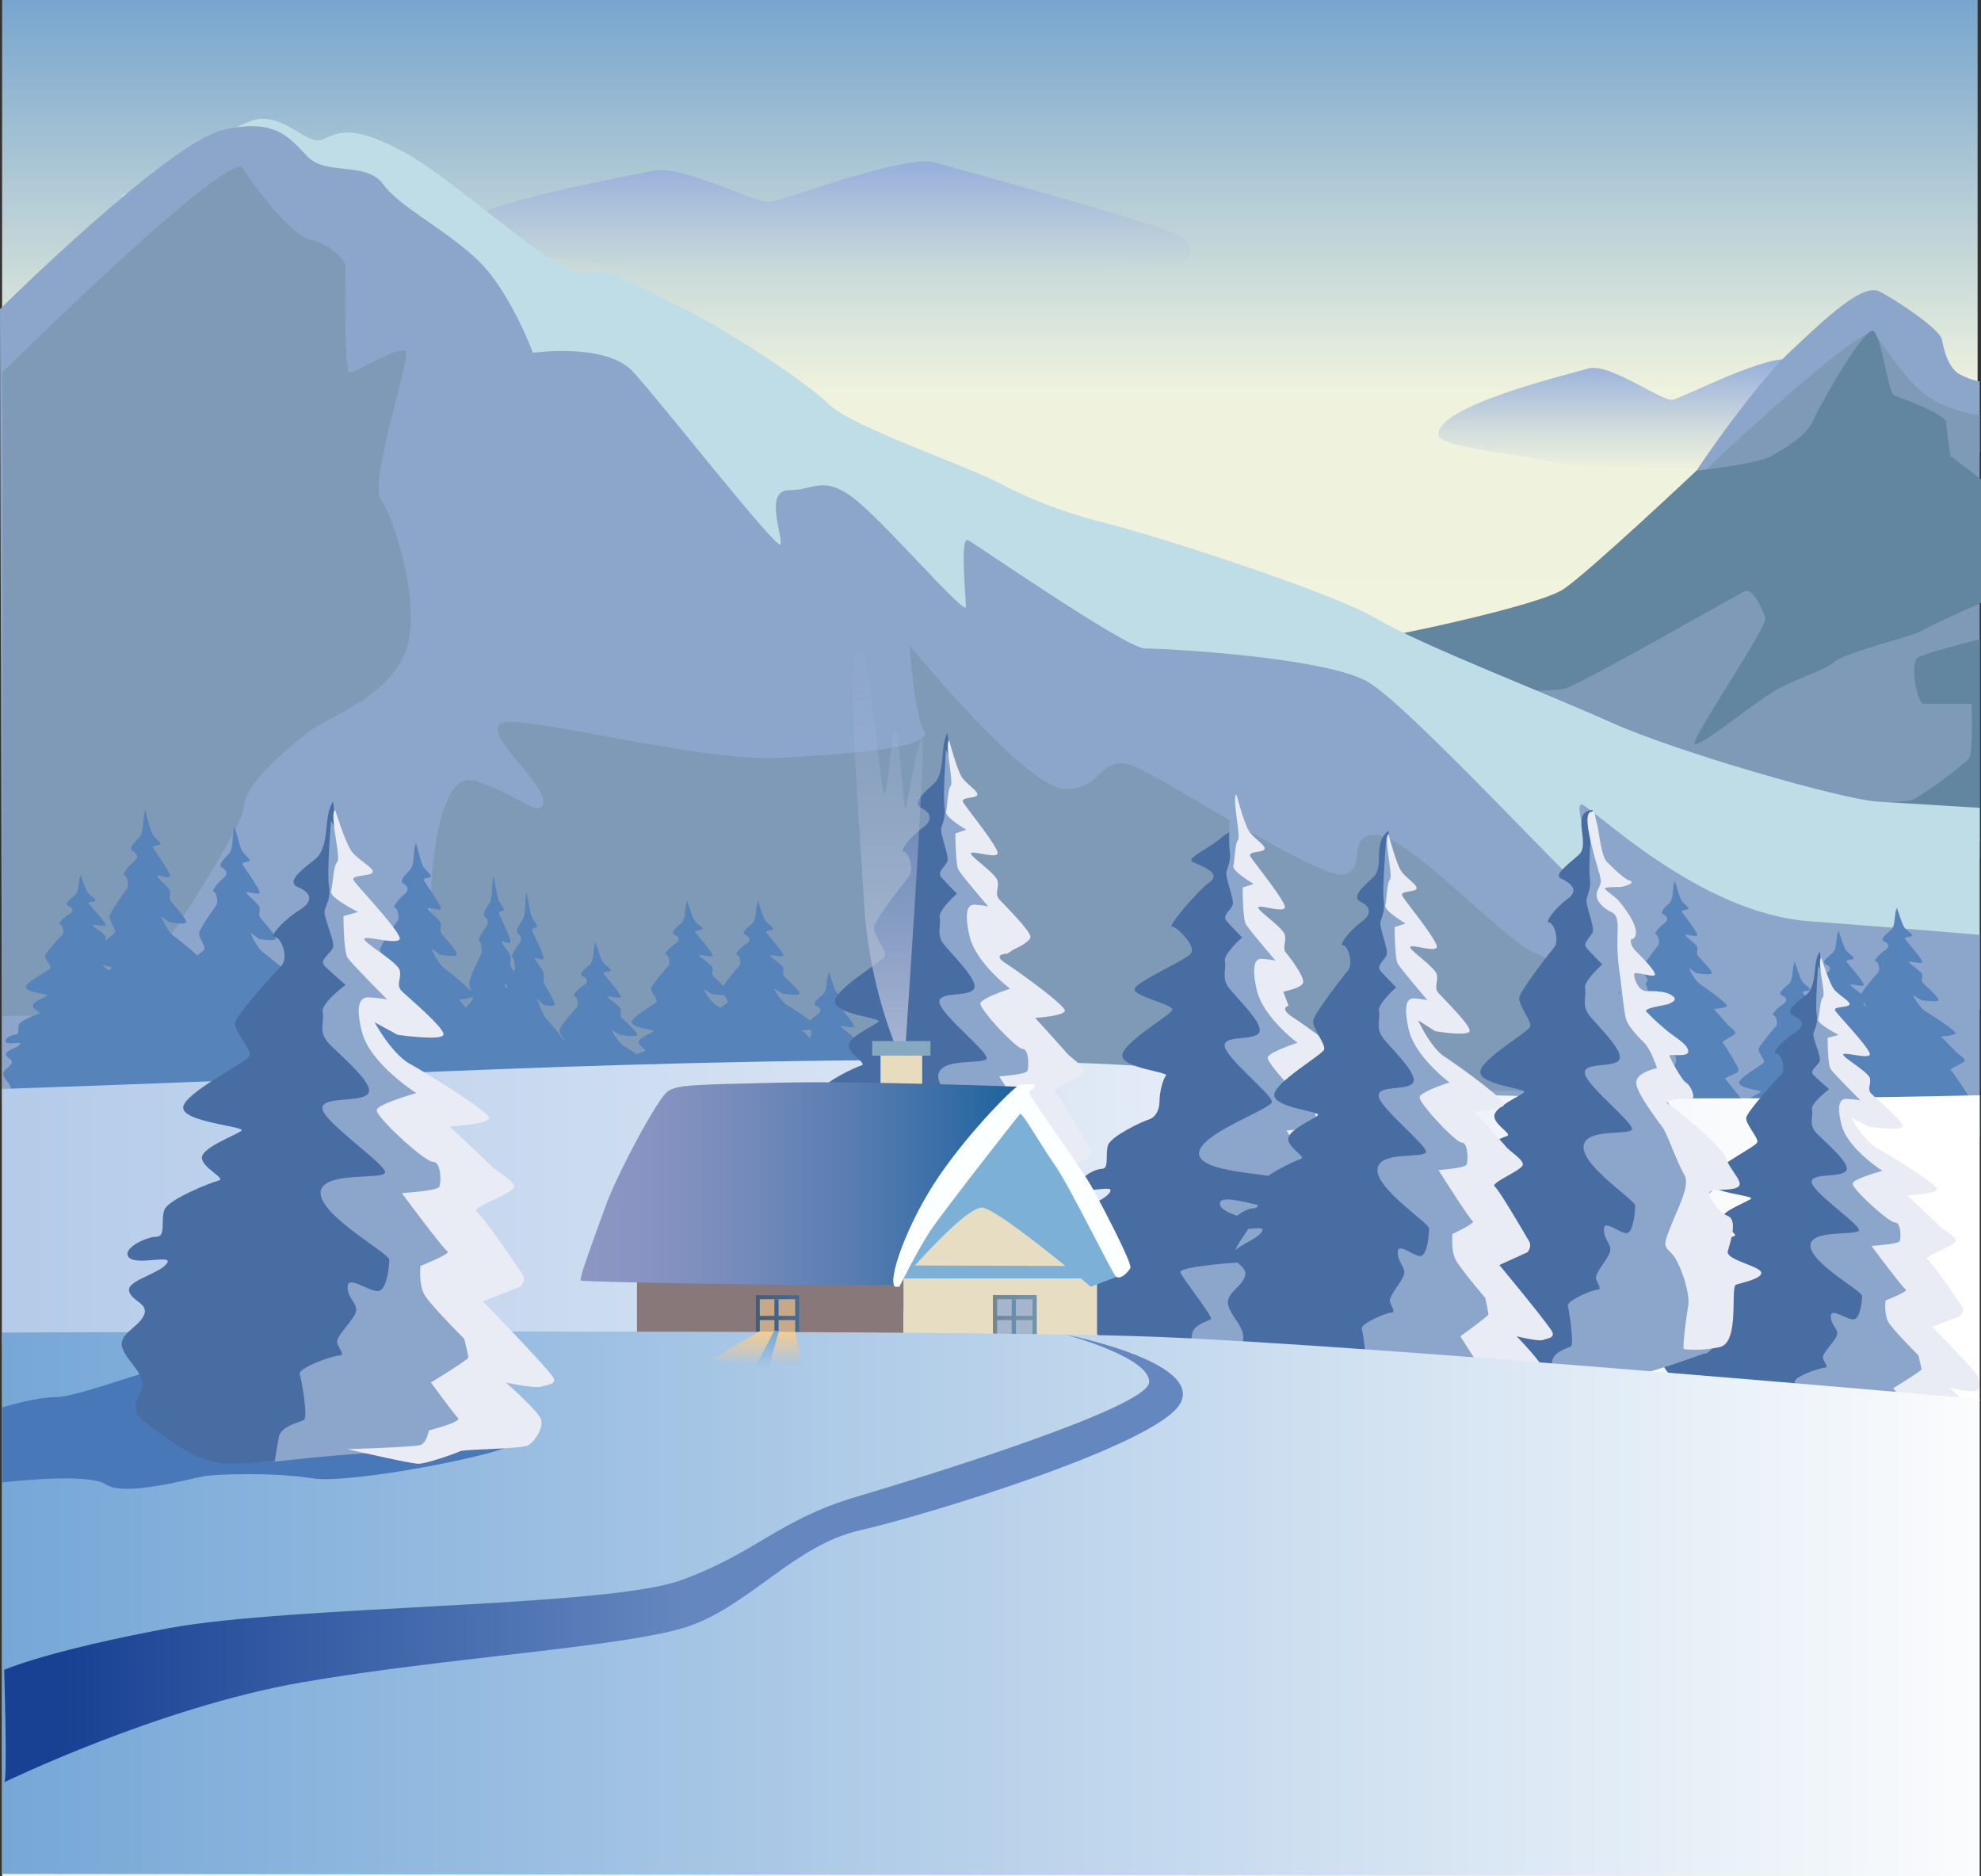 <svg xmlns="http://www.w3.org/2000/svg" xmlns:xlink="http://www.w3.org/1999/xlink" viewBox="0 0 951.63 901"><rect x="0" y="0" width="951.63" height="901" fill="#333333" stroke="none"/><defs><linearGradient id="Безымянный_градиент_23" x1="475.5" y1="901" x2="475.5" gradientUnits="userSpaceOnUse"><stop offset="0" stop-color="#f3f6df"/><stop offset="0.79" stop-color="#eff3de"/><stop offset="1" stop-color="#78a5ce"/></linearGradient><linearGradient id="Безымянный_градиент_34" x1="392.4" y1="130.41" x2="392.4" y2="76.51" gradientUnits="userSpaceOnUse"><stop offset="0" stop-color="#cadbd9"/><stop offset="0.53" stop-color="#b0c5da"/><stop offset="1" stop-color="#96aedb"/></linearGradient><linearGradient id="Безымянный_градиент_36" x1="819.48" y1="225.41" x2="819.48" y2="171.51" gradientUnits="userSpaceOnUse"><stop offset="0" stop-color="#eff3de"/><stop offset="0.33" stop-color="#d5dfdd"/><stop offset="1" stop-color="#96aedb"/></linearGradient><linearGradient id="Безымянный_градиент_17" y1="590.09" x2="950" y2="590.09" gradientUnits="userSpaceOnUse"><stop offset="0" stop-color="#b4cbe9"/><stop offset="0.95" stop-color="#fff"/></linearGradient><linearGradient id="Безымянный_градиент_98" x1="425.44" y1="501" x2="425.44" y2="309.85" gradientUnits="userSpaceOnUse"><stop offset="0" stop-color="#bfc5de" stop-opacity="0.8"/><stop offset="1" stop-color="#9ab2d3" stop-opacity="0.1"/></linearGradient><linearGradient id="Безымянный_градиент_56" x1="277.91" y1="567.53" x2="490" y2="567.53" gradientUnits="userSpaceOnUse"><stop offset="0" stop-color="#8d96c3"/><stop offset="0.16" stop-color="#8793c1"/><stop offset="0.36" stop-color="#768bbb"/><stop offset="0.6" stop-color="#5a7eb2"/><stop offset="0.86" stop-color="#336ca5"/><stop offset="1" stop-color="#1b619d"/></linearGradient><linearGradient id="Безымянный_градиент_89" x1="362" y1="633" x2="383" y2="633" gradientUnits="userSpaceOnUse"><stop offset="0" stop-color="#19486d"/><stop offset="1" stop-color="#1b619d"/></linearGradient><linearGradient id="Безымянный_градиент_89-2" x1="364" xlink:href="#Безымянный_градиент_89"/><linearGradient id="Безымянный_градиент_89-3" x1="476" x2="497" xlink:href="#Безымянный_градиент_89"/><linearGradient id="Безымянный_градиент_89-4" x1="478" x2="497" xlink:href="#Безымянный_градиент_89"/><linearGradient id="Безымянный_градиент_3" y1="769.25" x2="950" y2="769.25" gradientUnits="userSpaceOnUse"><stop offset="0" stop-color="#76a7d7"/><stop offset="1" stop-color="#fbfcfd"/></linearGradient><linearGradient id="Безымянный_градиент_13" x1="1" y1="747.5" x2="398.57" y2="747.5" gradientUnits="userSpaceOnUse"><stop offset="0.07" stop-color="#184193"/><stop offset="0.82" stop-color="#6487bf"/></linearGradient><linearGradient id="Безымянный_градиент_110" x1="363.5" y1="639.51" x2="363.5" y2="656" gradientUnits="userSpaceOnUse"><stop offset="0" stop-color="#f4cc90"/><stop offset="1" stop-color="#a7c6e5"/></linearGradient><linearGradient id="Безымянный_градиент_111" x1="368.44" y1="639" x2="368.44" y2="658" gradientUnits="userSpaceOnUse"><stop offset="0" stop-color="#76a7d7"/><stop offset="1" stop-color="#acc9e6"/></linearGradient></defs><g id="Слой_2" data-name="Слой 2"><rect x="1" width="949" height="901" fill="url(#Безымянный_градиент_23)"/><path d="M214,113c-2.31-13.84,85-29,99-32s49,16,56,15,65-23,79-19,106,29,117,35,4,14-1,14-125,6-135,4-116,0-139-4S215,119,214,113Z" transform="translate(1 1)" fill="url(#Безымянный_градиент_34)"/><path d="M690,208c-1.68-13.84,61.69-29,71.86-32s35.56,16,40.64,15,47.18-23,57.35-19,76.93,29,84.92,35,2.9,14-.73,14-90.73,6-98,4-84.19,0-100.89-4S690.71,214,690,208Z" transform="translate(1 1)" fill="url(#Безымянный_градиент_36)"/><path d="M809.82,232c0-2,31-47,49-64s35-33,43-29,29,18,30,23,3,14,9,17,9.18,3.14,9.18,3.14v33.78S843.82,241,835.82,241,809.82,232,809.82,232Z" transform="translate(1 1)" fill="#8ca5ca"/><path d="M664.82,313s7.54-1.88,18.61-4.86c28.43-7.65,80.2-22.5,87.39-31.14,10-12,35-40,43-48s80-75,85-70,16,24,27,31S950,198.4,950,198.4V411s-163.18-28-175.18-31-97-43-102-50S664.82,313,664.82,313Z" transform="translate(1 1)" fill="#7f9ab7"/><path d="M936,218s-2-12-2-16-22-12-25-13-6-28-10-31-26,36-29,43-13,13-20,17-36,7-36,7-52,49-64,57-84,23-88,23l27,27s55-1,61-2,83-45,87-47,9,9,10,13-35,57-34,60,23-15,35-23,26-11,32-16,37-12,42-15,28.63-13.43,28.63-13.43V229.18Z" transform="translate(1 1)" fill="#6386a0"/><path d="M923,337l23.1.05c.19,7,.48,23.59-1.1,25.95-2,3-21,17-27,20s-61,0-64,0c0,0,13,3,13,20s83.09,0,83.09,0V306S922,313,920,315C916.46,318.54,920,337,923,337Z" transform="translate(1 1)" fill="#6386a0"/><path d="M57,93c24-10,55-37,68-37s22,13,29,10,13-8,39,6,76,62,87,58,30,9,47,17,59,35,70,46,65,29,82,38,34,15,54,20,105,32,127,45,82,36,113,50,111,37,128,38,49,3,49,3v97L607,381,255,270,92,122Z" transform="translate(1 1)" fill="#bedde6"/><path d="M-1,147.44s81-80,107-86,32,4,41,13,28,2,36,13,29,21,45,36,27,45,27,45,35-5,48,9,70,87,71,83-8-26,4-26,16-7,30,3,55,58,55,53-3-34,1-32,76,52,85,52,86,4,107,16,111,111,113,108-16-51-10-49,56,52,109,56S950,448,950,448v97L0,530.44S-1,148.72-1,147.44Z" transform="translate(1 1)" fill="#8ca5ca"/><path d="M207,452c-3-4-2-85,20-78s32,19,33,10-32-35-19-38,95,19,132,17,75-5,70-13-7-41-7-41,56,69,75,69,16-19,35-10,88,54,99,51,0-19,15-19,60,49,75,56,79,41,80,52-14,16-14,16-593-8-593-12S207,452,207,452Z" transform="translate(1 1)" fill="#7f9ab6"/><path d="M0,178S101,78,115,79c0,0,21,32,33,35a27.89,27.89,0,0,1,17,12s-1,52,2,52,25-14,27-10-18,63-12,71,21,54,11,75-36,29-45,36-31,24-32,37-60,99-60,99L0,487S.77,178,0,178Z" transform="translate(1 1)" fill="#7f9ab6"/><path d="M138.44,511.47l6.62-3.37a2.91,2.91,0,0,0,.37-2.88c-.73-1.45-7-13.47-8.09-14.44S144,486.45,144,485s-2.94-3.37-4.05-4.81-7.36-9.14-7.36-9.14,7-.48,7-1.93-10.67-10.1-14-12.51-6.25-9.62-6.25-9.62l4,2.89s7.72,1.44,8.09,0-6.25-8.66-7.36-10.11,0-2.88-.37-4.81-6.25-6.25-6.25-7.22,5.89,1.45,6.25,0-7.35-12-8.09-13.47,2.94-1,3.31-1.92-2.57-2.89-3.68-4.81-2.94-9.63-2.94-9.63a.74.74,0,0,0-.17.28c-.12-1.38-.2-2.2-.2-2.2-1.84,3.37-.37,10.58-3.31,13.47s-4.78,5.29-2.94,6.26,3.31,2.88.36,5.29-5.51,6.25-4.41,6.25,2.57,4.81,1.1,6.74S95,445.08,94.66,447s2.94,6.25,2.57,7.7c-.12.5-1.59,1.7-3.45,3.2-3.39-3.18-9-7.65-11.22-9.28-3.31-2.4-6.25-9.62-6.25-9.62l4,2.89s7.72,1.44,8.09,0-6.25-8.66-7.36-10.11,0-2.88-.37-4.81-6.25-6.25-6.25-7.22,5.89,1.45,6.25,0-7.35-12-8.09-13.47,2.94-1,3.31-1.92-2.57-2.89-3.68-4.81-2.94-9.63-2.94-9.63a.74.74,0,0,0-.17.28C69,388.82,69,388,69,388c-1.84,3.37-.37,10.58-3.31,13.47s-4.78,5.29-2.94,6.26,3.31,2.88.36,5.29-5.51,6.25-4.41,6.25,2.57,4.81,1.1,6.74S52,437.08,51.66,439s2.94,6.25,2.57,7.7c-.15.6-2.23,2.21-4.6,4.13a4.85,4.85,0,0,0,.09-2c-.36-1.47-6.25-4.78-6.25-5.52s5.89,1.11,6.25,0-7.35-9.2-8.09-10.3,2.94-.73,3.31-1.47-2.57-2.21-3.68-3.68-2.94-7.36-2.94-7.36a.6.6,0,0,0-.17.21C38,419.62,38,419,38,419c-1.84,2.58-.37,8.09-3.31,10.3s-4.78,4.05-2.94,4.78,3.31,2.21.36,4.05-5.51,4.79-4.41,4.79,2.57,3.67,1.1,5.15S21,456.53,20.66,458s2.94,4.78,2.57,5.89-11.77,6.62-11.77,9.19,11,3.32,10.3,4.05-7,2.95-7,4.79,4.42,3.67,2.95,4-8.83,3.31-9.57,5.15.37,4.79-1.47,4.79-6.26,2.2-4.79,3.68,8.1-.74,6.63,1.1-7,2.94-6.63,4.78,3.68,2.21,2.58,4.42-4.78,3.31-3.68,5.88,4.05,4.42,3.31,7S1.53,526.43,5.21,529s8.46,7,14.71,7a66.71,66.71,0,0,0,7.76-.61l0,.24s6-.68,11.31-1.13c3.23,3.1,7.16,6.5,12,6.5a52.41,52.41,0,0,0,7.76-.8c0,.2,0,.32,0,.32s10.7-1.59,16.09-1.93c1.36.4,3,.87,4.49,1.29,3.67,3.37,8.45,9.12,14.69,9.12a52.41,52.41,0,0,0,7.76-.8c0,.2,0,.32,0,.32s10.7-1.59,16.09-1.93c3.38,1,8.34,2.41,9.3,2.41,1.47,0,6.62-2.41,7.35-2.89s11-.48,12.15-1.44,2.57-3.85,2.2-5.77-6.25-8.66-6.25-8.66,5.15,1.44,6.25,1,2.58-.48,2.21-1.93S138.44,511.47,138.44,511.47ZM52.76,464a7.76,7.76,0,0,1-1.53,1.13,13.28,13.28,0,0,1-3-2.77C50.79,463.1,53.11,463.56,52.76,464Z" transform="translate(1 1)" fill="#5683ba"/><path d="M473.71,588.34c1.11-.4,2.6-.4,2.23-1.59s-12.67-14.66-12.67-14.66l6.71-2.77a2.08,2.08,0,0,0,.37-2.38c-.74-1.19-7.08-11.09-8.2-11.88s6.71-3.57,6.71-4.76-3-2.77-4.1-4-7.45-7.53-7.45-7.53,7.08-.39,7.08-1.58-10.81-8.32-14.16-10.31-6.34-7.92-6.34-7.92l4.1,2.38s7.83,1.19,8.2,0-6.34-7.13-7.46-8.32,0-2.38-.37-4-6.33-5.15-6.33-5.94,6,1.19,6.33,0-7.45-9.9-8.2-11.09,3-.8,3.36-1.59-2.61-2.38-3.73-4-3-7.93-3-7.93a.6.6,0,0,0-.17.23c-.13-1.14-.2-1.81-.2-1.81-1.87,2.77-.38,8.72-3.36,11.09s-4.84,4.36-3,5.16,3.35,2.37.37,4.35-5.59,5.15-4.47,5.15,2.61,4,1.12,5.55-7.83,9.12-8.2,10.7a4.21,4.21,0,0,0,.82,2.5c-3.16-2.22-6.81-4.57-8.51-5.58-3.36-2-6.34-7.92-6.34-7.92l4.1,2.38s7.83,1.19,8.2,0-6.34-7.13-7.46-8.32,0-2.38-.37-4-6.33-5.15-6.33-5.94,6,1.19,6.33,0-7.45-9.9-8.2-11.09,3-.8,3.36-1.59-2.61-2.38-3.73-4-3-7.93-3-7.93a.6.6,0,0,0-.17.23c-.13-1.14-.2-1.81-.2-1.81-1.87,2.77-.38,8.72-3.36,11.09s-4.84,4.36-3,5.16,3.35,2.37.37,4.35a20.54,20.54,0,0,0-3.22,2.71c-3.46-2.6-8.83-6.09-11-7.39-3.36-2-6.34-7.92-6.34-7.92l4.1,2.38s7.83,1.19,8.2,0-6.34-7.13-7.46-8.32,0-2.38-.37-4-6.33-5.15-6.33-5.94,6,1.19,6.33,0-7.45-9.9-8.2-11.09,3-.8,3.36-1.59-2.61-2.38-3.73-4-3-7.93-3-7.93a.6.6,0,0,0-.17.23c-.13-1.14-.2-1.81-.2-1.81-1.87,2.77-.38,8.72-3.36,11.09s-4.84,4.36-3,5.16,3.35,2.37.37,4.35-5.59,5.15-4.47,5.15,2.61,4,1.12,5.55a97,97,0,0,0-7.56,9.47c-1.89-2-4.21-4.06-4.83-4.71-1.11-1.19,0-2.38-.37-4s-6.33-5.15-6.33-5.94,6,1.19,6.33,0-7.45-9.9-8.2-11.09,3-.8,3.36-1.59-2.61-2.38-3.73-4-3-7.93-3-7.93a.6.6,0,0,0-.17.23c-.13-1.14-.2-1.81-.2-1.81-1.87,2.77-.38,8.72-3.36,11.09s-4.84,4.36-3,5.16,3.35,2.37.37,4.35-5.59,5.15-4.47,5.15,2.61,4,1.12,5.55-7.83,9.12-8.2,10.7,3,5.15,2.61,6.34-11.93,7.13-11.93,9.91,11.18,3.56,10.44,4.35-7.08,3.17-7.08,5.15,4.47,4,3,4.36a30.81,30.81,0,0,0-3.86,1.57c-2.35-1.59-4.61-3-5.85-3.76-3.36-2-6.34-7.92-6.34-7.92l4.1,2.38s7.83,1.19,8.2,0-6.34-7.13-7.46-8.32,0-2.38-.37-4-6.33-5.15-6.33-5.94,6,1.19,6.33,0-7.45-9.9-8.2-11.09,3-.8,3.36-1.59-2.61-2.38-3.73-4-3-7.93-3-7.93a.6.6,0,0,0-.17.23c-.13-1.14-.2-1.81-.2-1.81-1.87,2.77-.38,8.72-3.36,11.09s-4.84,4.36-3,5.16,3.35,2.37.37,4.35-5.59,5.15-4.47,5.15,2.61,4,1.12,5.55-7.83,9.12-8.2,10.7c-.32,1.36,2.09,4.17,2.56,5.69a108.42,108.42,0,0,0-8.93-11.07c-2.27-2.4-4.29-9.62-4.29-9.62l2.78,2.89s5.29,1.44,5.55,0-4.29-8.66-5-10.11,0-2.88-.25-4.81-4.29-6.25-4.29-7.22,4,1.45,4.29,0-5.05-12-5.55-13.47,2-1,2.27-1.92-1.77-2.89-2.53-4.81-2-9.63-2-9.63a1,1,0,0,0-.11.28c-.09-1.38-.14-2.2-.14-2.2-1.26,3.37-.25,10.58-2.27,13.47s-3.28,5.29-2,6.26,2.27,2.88.26,5.29-3.79,6.25-3,6.25,1.76,4.81.75,6.74l0,.07c-.61-1-1.12-1.9-1.33-2.3-.76-1.44,0-2.88-.25-4.81s-4.29-6.25-4.29-7.22,4,1.45,4.29,0-5-12-5.55-13.47,2-1,2.27-1.92-1.77-2.89-2.53-4.81-2-9.63-2-9.63a1,1,0,0,0-.11.28c-.09-1.38-.14-2.2-.14-2.2-1.26,3.37-.25,10.58-2.27,13.47s-3.28,5.29-2,6.26,2.27,2.88.26,5.29-3.79,6.25-3,6.25,1.76,4.81.75,6.74-5.29,11.07-5.55,13c-.14,1.06.49,2.85,1,4.49a129.9,129.9,0,0,0-12.83-10.87c-3.31-2.4-6.25-9.62-6.25-9.62l4.05,2.89s7.72,1.44,8.09,0-6.25-8.66-7.36-10.11,0-2.88-.37-4.81-6.25-6.25-6.25-7.22,5.89,1.45,6.25,0-7.35-12-8.09-13.47,2.94-1,3.31-1.92-2.57-2.89-3.68-4.81-2.94-9.63-2.94-9.63a.74.74,0,0,0-.17.28c-.12-1.38-.2-2.2-.2-2.2-1.84,3.37-.37,10.58-3.31,13.47s-4.78,5.29-2.94,6.26,3.31,2.88.36,5.29-5.51,6.25-4.41,6.25,2.57,4.81,1.1,6.74-7.72,11.07-8.09,13,2.94,6.25,2.57,7.7-11.77,8.66-11.77,12,11,4.33,10.3,5.29-7,3.85-7,6.25,4.42,4.81,2.95,5.3-8.83,4.33-9.57,6.73.37,6.26-1.47,6.26-6.26,2.88-4.79,4.81,8.1-1,6.63,1.44-7,3.85-6.63,6.26,3.68,2.88,2.58,5.77-4.78,4.33-3.68,7.7,4.05,5.77,3.31,9.14-2.57,4.81,1.11,8.18,8.46,9.14,14.71,9.14a52.41,52.41,0,0,0,7.76-.8c0,.2,0,.32,0,.32s10.7-1.59,16.09-1.93c2.6.77,6.13,1.78,8,2.2-.54,2.62-1.26,4.1,1,7.07,2.53,3.37,5.81,9.14,10.1,9.14a25.18,25.18,0,0,0,5.32-.8c0,.2,0,.32,0,.32l.94-.2c2.48,3.41,5.66,8.68,9.76,8.68a25.18,25.18,0,0,0,5.32-.8c0,.2,0,.32,0,.32s7.34-1.59,11-1.93a42.56,42.56,0,0,0,6.38,2.41c1,0,4.54-2.41,5.05-2.89a1,1,0,0,1,.32-.12c2.08-.06,4.61-.32,7.11-.65,0,.17,0,.26,0,.26s10.84-1.31,16.3-1.58c3.42.82,8.45,2,9.42,2,1.49,0,6.7-2,7.45-2.38s11.18-.39,12.3-1.19,2.61-3.17,2.24-4.75-6.34-7.13-6.34-7.13,5.22,1.19,6.34.79,2.6-.4,2.23-1.59a35.26,35.26,0,0,0-3.54-4.43c3.51-.4,10.05-1.11,13.9-1.3,1.82.43,4.08,1,6,1.37a13.88,13.88,0,0,0,3,.57l.47,0h.45a65.26,65.26,0,0,0,7.87-.66c0,.17,0,.26,0,.26s5.58-.67,10.75-1.15c-1.62.82-3,1.63-2.84,2.66.37,2,3.73,2.38,2.61,4.76s-4.84,3.56-3.73,6.34,4.1,4.75,3.36,7.53-2.61,4,1.12,6.73,8.57,7.53,14.9,7.53a65.26,65.26,0,0,0,7.87-.66c0,.17,0,.26,0,.26s8.94-1.08,14.67-1.48c-.76,1.88-1.45,3.09,1.6,5.35,3.72,2.78,8.57,7.53,14.9,7.53a65.26,65.26,0,0,0,7.87-.66c0,.17,0,.26,0,.26s10.84-1.31,16.3-1.58c3.42.82,8.45,2,9.42,2,1.49,0,6.7-2,7.45-2.38s11.18-.39,12.3-1.19,2.61-3.17,2.24-4.75-6.34-7.13-6.34-7.13S472.59,588.74,473.71,588.34ZM267.05,503l-.56.36-.15-.27ZM242.8,472.6c-.2.46-.4.91-.59,1.36-.59-1.67-1-3-1-3Zm-16.75,5.15a2.75,2.75,0,0,1,.07.95c-.11.62-1.64,2.33-3.34,4.34-1.68-2.09-3.23-4-3.23-4S224.48,478.71,226.05,477.75Zm162.31,15.64c.48,1.28.62,3-.24,3.91l-.16.18-3.65-3.67S386.43,493.69,388.36,493.39Zm-47.37-17a47.44,47.44,0,0,0,6,.52c.81,1.38,1.75,2.78,1.55,3.44-.13.42-1.64,1.42-3.54,2.67l-1.76-1.09c-3.36-2-6.34-7.92-6.34-7.92Z" transform="translate(1 1)" fill="#5683ba"/><path d="M947.71,546.34c1.11-.4,2.6-.4,2.23-1.59s-12.67-14.66-12.67-14.66l6.71-2.77a2.08,2.08,0,0,0,.37-2.38c-.74-1.19-7.08-11.09-8.2-11.88s6.71-3.57,6.71-4.76-3-2.77-4.1-4-7.45-7.53-7.45-7.53,7.08-.39,7.08-1.58-10.81-8.32-14.16-10.31-6.34-7.92-6.34-7.92l4.1,2.38s7.83,1.19,8.2,0-6.34-7.13-7.46-8.32,0-2.38-.37-4-6.33-5.15-6.33-5.94,6,1.19,6.33,0-7.45-9.9-8.2-11.09,3-.8,3.36-1.59-2.61-2.38-3.73-4-3-7.93-3-7.93a.6.6,0,0,0-.17.23c-.13-1.14-.2-1.81-.2-1.81-1.87,2.77-.38,8.72-3.36,11.09s-4.84,4.36-3,5.16,3.35,2.37.37,4.35-5.59,5.15-4.47,5.15,2.61,4,1.12,5.55-6.87,8-8,10.22c-1.85-1.69-5.09-3.78-5.09-4.37,0-.79,6,1.19,6.33,0s-7.45-9.9-8.2-11.09,3-.8,3.36-1.59-2.61-2.38-3.73-4-3-7.93-3-7.93a.6.6,0,0,0-.17.23c-.13-1.14-.2-1.81-.2-1.81-1.87,2.77-.38,8.72-3.36,11.09s-4.84,4.36-3,5.16,3.35,2.37.37,4.35-5.59,5.15-4.47,5.15,2.61,4,1.12,5.55c-.62.65-2,2.32-3.56,4.16-2-2.43-4-4.82-4.4-5.4-.74-1.19,3-.8,3.36-1.59s-2.61-2.38-3.73-4-3-7.93-3-7.93a.6.6,0,0,0-.17.23c-.13-1.14-.2-1.81-.2-1.81-1.87,2.77-.38,8.72-3.36,11.09s-4.84,4.36-3,5.16,3.35,2.37.37,4.35-5.59,5.15-4.47,5.15,2.61,4,1.12,5.55-7.83,9.12-8.2,10.7,3,5.15,2.61,6.34-11.93,7.13-11.93,9.91,11.18,3.56,10.44,4.35-7.08,3.17-7.08,5.15,4.47,4,3,4.36a38.88,38.88,0,0,0-6.5,2.92c-1.51-1.79-3.13-3.48-3.13-3.48s4.65,1.19,5.64.79,2.33-.4,2-1.59-11.3-14.66-11.3-14.66l6-2.77a2.27,2.27,0,0,0,.34-2.38c-.67-1.19-6.32-11.09-7.31-11.88s6-3.57,6-4.76-2.66-2.77-3.66-4-6.64-7.53-6.64-7.53,6.31-.39,6.31-1.58S819,473.91,816,471.92s-5.65-7.92-5.65-7.92l3.65,2.38s7,1.19,7.31,0-5.65-7.13-6.64-8.32,0-2.38-.33-4-5.65-5.15-5.65-5.94,5.31,1.19,5.65,0-6.65-9.9-7.31-11.09,2.66-.8,3-1.59-2.33-2.38-3.32-4-2.66-7.93-2.66-7.93a.57.57,0,0,0-.15.23c-.12-1.14-.18-1.81-.18-1.81-1.67,2.77-.34,8.72-3,11.09s-4.32,4.36-2.66,5.16,3,2.37.33,4.35-5,5.15-4,5.15,2.33,4,1,5.55-7,9.12-7.31,10.7,2.66,5.15,2.33,6.34-10.63,7.13-10.63,9.91,10,3.56,9.3,4.35-6.31,3.17-6.31,5.15,4,4,2.66,4.36-8,3.57-8.64,5.55.33,5.15-1.33,5.15-5.65,2.38-4.32,4,7.31-.79,6,1.19-6.31,3.17-6,5.15,3.32,2.38,2.33,4.76-4.32,3.56-3.33,6.34,3.66,4.75,3,7.53-2.32,4,1,6.73,7.64,7.53,13.29,7.53a52.17,52.17,0,0,0,7-.66c0,.17,0,.26,0,.26S804.1,546.29,809,546a80,80,0,0,0,8.4,2c1.32,0,6-2,6.64-2.38a7.52,7.52,0,0,1,1.82-.24c-1,.76-1.6,1.66-.91,2.39,1.49,1.59,8.2-.79,6.71,1.19s-7.08,3.17-6.71,5.15,3.73,2.38,2.61,4.76-4.84,3.56-3.73,6.34,4.1,4.75,3.36,7.53-2.61,4,1.12,6.73,8.57,7.53,14.9,7.53a65.26,65.26,0,0,0,7.87-.66c0,.17,0,.26,0,.26s10.84-1.31,16.3-1.58c3.42.82,8.45,2,9.42,2,1.49,0,6.7-2,7.45-2.38s11.18-.39,12.3-1.19,2.61-3.17,2.24-4.75-6.34-7.13-6.34-7.13,5.22,1.19,6.34.79c.95-.34,2.15-.39,2.27-1.13a40.86,40.86,0,0,0,4.19-1.59c.75-.39,11.18-.39,12.3-1.19s2.61-3.17,2.24-4.75c-.21-.88-2.12-2.95-3.78-4.64l.37,0c3.42.82,8.45,2,9.42,2,1.49,0,6.7-2,7.45-2.38s11.18-.39,12.3-1.19,2.61-3.17,2.24-4.75-6.34-7.13-6.34-7.13S946.59,546.74,947.71,546.34Zm-53.46-66a11,11,0,0,1,1.26,2.45l-.78-.76A1.91,1.91,0,0,1,894.25,480.37Z" transform="translate(1 1)" fill="#5683ba"/><path d="M950,525s-257.46,7-354.25-9-373.22-3-440.08,0S0,522,0,522V645l950,27Z" transform="translate(1 1)" fill="url(#Безымянный_градиент_17)"/><path d="M873.18,456c-3.76,5.26-.75,16.53-6.76,21s-9.78,8.27-6,9.77,6.77,4.51.75,8.27-11.27,9.77-9,9.77,5.26,7.52,2.25,10.52-15.78,17.29-16.53,20.3,6,9.77,5.26,12-24,13.53-24,18.79,22.54,6.77,21,8.27-14.28,6-14.28,9.77,9,7.51,6,8.27-18,6.76-19.54,10.52.75,9.77-3,9.77-12.78,4.51-9.77,7.51,16.53-1.5,13.52,2.26-14.28,6-13.52,9.77,7.51,4.51,5.26,9-9.77,6.76-7.52,12,8.27,9,6.76,14.28-5.26,7.52,2.26,12.78S823.58,695,836.35,695s36.83-4.51,36.83-4.51,26.3-59.37,27.06-70.65-4.51-59.37-8.27-68.39-11.28-33.82-12-39.83S873.18,456,873.18,456Z" transform="translate(1 1)" fill="#476da3"/><path d="M872.43,462.76s-1.51,18.79-.75,23.3-.76,6.77-1.51,9,3.76,11.28,3,13.53-5.26,4.51-3,6.76,7.52,6.77,7.52,6.77-9,6.76-8.27,9.77-1.5,6.76,1.5,10.52,17.29,15,15,18.79-18,.75-16.54,6S892,586.77,892,589.78s-23.3-.75-23.3,7.52,24.8,21.79,24.8,24.05-.75,10.52-3.76,11.27-11.27-6-11.27-1.5,3.76,6,3,9-7.52,9-6.77,11.27,3,4.51.75,4.51-15,4.51-14.28,6.76,3,15.79,1.51,16.54-8.27,2.25-9,6-1.5,9-1.5,9,33.06-3.76,38.33-3,36.07-9,36.07-9-3.76-45.84-5.26-50.35,1.5-27.06-1.5-33.82S907,576.25,907,576.25V563.47s-18.79-17.28-20.29-20.29-1.51-9.77-1.51-9.77l13.53,3s-9-19.54-12-21-7.52-10.52-6.77-12,5.26-6,5.26-6-9-10.53-9-12.78,1.5-8.27,1.5-9.77S872.43,462.76,872.43,462.76Z" transform="translate(1 1)" fill="#8ca5ca"/><path d="M873.93,459s3.76,12,6,15,8.27,6,7.52,7.51-8.27.76-6.77,3,17.29,18.79,16.54,21-12.78-1.5-12.78,0,12,8.27,12.78,11.28-1.5,5.26.75,7.51,15.78,13.53,15,15.79-16.53,0-16.53,0l-8.27-4.51s6,11.27,12.78,15,28.56,17.28,28.56,19.54-14.28,3-14.28,3,12.77,12,15,14.28,8.27,5.26,8.27,7.51-15.79,7.52-13.53,9,15,20.29,16.53,22.55-.75,4.51-.75,4.51l-13.53,5.26s21,21.37,21.71,23.62,1.59,6.44-.66,7.19-12.78-1.5-12.78-1.5,12,10.52,12.78,13.53-2.26,7.51-4.51,9-23.3,1.5-24.8,2.25S907,695,904,695s-25.55-5.26-25.55-5.26,24-.75,26.31-1.5,3-5.27,3-5.27,12-3,10.52-4.5-9.77-12.78-9.77-12.78,13.53-8.27,13.53-9-1.5-6.76-1.5-6.76-12-12-14.28-15.79-1.5-10.52-1.5-10.52,11.27-4.51,9.77-5.26-16.54-21-16.54-21,12.78-.76,13.53-2.26.75-9-2.26-9-21-16.53-20.29-18.79,14.28-6,14.28-6-16.53-10.52-19.54-21.8,0-12.77,2.26-12.77a58.42,58.42,0,0,1,6.76.75s-12.78-12.78-14.28-15-1.5-15-1.5-15l5.26-1.51s-10.52-5.26-9.77-7.51.75-9,2.25-10.52S871.68,460.51,873.93,459Z" transform="translate(1 1)" fill="#e9ebf5"/><path d="M764,388c-11,1-.57,16.3-6.58,21.57S745.24,419.25,749,421s9.17,5.24,3.15,9.62-11.27,11.41-9,11.41,5.26,8.77,2.25,12.28S729.61,474.49,728.86,478s6,11.41,5.26,14-24,15.79-24,21.93,22.54,7.9,21,9.65-14.28,7-14.28,11.41,9,8.77,6,9.65-18,7.9-19.54,12.28.75,11.41-3,11.41-12.78,5.26-9.77,8.77,16.53-1.75,13.52,2.63-14.28,7-13.52,11.41,7.51,5.26,5.26,10.53-9.77,7.89-7.52,14,8.27,10.52,6.76,16.67-5.26,8.77,2.26,14.91S714.58,664,727.35,664s36.83-5.26,36.83-5.26,26.3-69.32,27.06-82.48S786.73,507,783,496.42s-11.28-39.48-12-46.5S764,388,764,388Z" transform="translate(1 1)" fill="#476da3"/><path d="M764,388s-2.08,26.83-1.32,32.09-.76,7.9-1.51,10.53,3.76,13.16,3,15.8-5.26,5.26-3,7.89,7.52,7.9,7.52,7.9-9,7.89-8.27,11.4-1.5,7.9,1.5,12.29,17.29,17.54,15,21.93-18,.88-16.54,7S783,537.66,783,541.17s-23.3-.88-23.3,8.77,24.8,25.45,24.8,28.08-.75,12.28-3.76,13.16-11.27-7-11.27-1.76,3.76,7,3,10.53-7.52,10.53-6.77,13.16,3,5.27.75,5.27-15,5.26-14.28,7.89,3,18.43,1.51,19.31-8.27,2.63-9,7-1.5,10.53-1.5,10.53,33.06-4.38,38.33-3.51,36.07-10.53,36.07-10.53c3.31,1.24,15.05-15.57,8.46-30.08-5-11-11.79-32.08-16-36-4-3.73,16-10.1,13-18s-28-44-28-44,10.38-8.94,9-14c-1.91-7-18.5-16.49-20-20s-7.8-11.63-7.8-11.63,11.22,6.12,13.53,3.51C794.26,473.75,780,454.75,777,453s-6.81-11-6.06-12.73,6,.92,6.06-1.27c.16-4.35-9.81-18-9.81-20.66s1.5-9.65,1.5-11.41S764,388,764,388Z" transform="translate(1 1)" fill="#8ca5ca"/><path d="M454.18,351c-3.76,6.14-.75,19.3-6.76,24.57s-9.78,9.65-6,11.4,6.77,5.27.75,9.65-11.27,11.41-9,11.41,5.26,8.77,2.25,12.28S419.61,440.49,418.86,444s6,11.41,5.26,14S400.07,473.83,400.07,480s22.54,7.9,21,9.65-14.28,7-14.28,11.41,9,8.77,6,9.65-18,7.9-19.54,12.28.75,11.41-3,11.41-12.78,5.26-9.77,8.77,16.53-1.75,13.52,2.63-14.28,7-13.52,11.41,7.51,5.26,5.26,10.53-9.77,7.89-7.52,14,8.27,10.52,6.76,16.67-5.26,8.77,2.26,14.91S404.58,630,417.35,630s36.83-5.26,36.83-5.26,26.3-69.32,27.06-82.48S476.73,473,473,462.42s-11.28-39.48-12-46.5S454.18,351,454.18,351Z" transform="translate(1 1)" fill="#476da3"/><path d="M453.43,358.9s-1.51,21.93-.75,27.19-.76,7.9-1.51,10.53,3.76,13.16,3,15.8-5.26,5.26-3,7.89,7.52,7.9,7.52,7.9-9,7.89-8.27,11.4-1.5,7.9,1.5,12.29,17.29,17.54,15,21.93-18,.88-16.54,7S473,503.66,473,507.17s-23.3-.88-23.3,8.77,24.8,25.45,24.8,28.08-.75,12.28-3.76,13.16-11.27-7-11.27-1.76,3.76,7,3,10.53-7.52,10.53-6.77,13.16,3,5.27.75,5.27-15,5.26-14.28,7.89,3,18.43,1.51,19.31-8.27,2.63-9,7-1.5,10.53-1.5,10.53,33.06-4.38,38.33-3.51,36.07-10.53,36.07-10.53-3.76-53.51-5.26-58.78,1.5-31.58-1.5-39.48S488,491.38,488,491.38V476.46s-18.79-20.18-20.29-23.69-1.51-11.4-1.51-11.4l13.53,3.51s-9-22.81-12-24.57-7.52-12.28-6.77-14,5.26-7,5.26-7-9-12.28-9-14.91,1.5-9.65,1.5-11.41S453.43,358.9,453.43,358.9Z" transform="translate(1 1)" fill="#8ca5ca"/><path d="M454.93,354.51s3.76,14,6,17.55,8.27,7,7.52,8.77-8.27.88-6.77,3.51,17.29,21.93,16.54,24.57-12.78-1.76-12.78,0,12,9.65,12.78,13.16-1.5,6.14.75,8.77,15.78,15.79,15,18.42-8,5.74-8,5.74l-3,2s-7.78.16-1,4.55,28.56,20.18,28.56,22.81-14.28,3.51-14.28,3.51,12.77,14,15,16.67,8.27,6.14,8.27,8.77-15.79,8.77-13.53,10.53,15,23.69,16.53,26.32-.75,5.26-.75,5.26l-13.53,6.15s24.8,29.83,25.56,32.46-2.26,2.63-4.51,3.51-12.78-1.76-12.78-1.76,12,12.29,12.78,15.8-2.26,8.77-4.51,10.52-23.3,1.76-24.8,2.64S488,630,485,630s-25.55-6.14-25.55-6.14,24.05-.88,26.31-1.76,3-6.14,3-6.14,12-3.51,10.52-5.26-9.77-14.92-9.77-14.92S503,586.13,503,585.25s-1.5-7.89-1.5-7.89-12-14-14.28-18.43-1.5-12.28-1.5-12.28,11.27-5.26,9.77-6.14S479,515.94,479,515.94s12.78-.87,13.53-2.63.75-10.53-2.26-10.53-21-19.3-20.29-21.93,14.28-7,14.28-7-16.53-12.28-19.54-25.44,0-14.92,2.26-14.92a50.18,50.18,0,0,1,6.76.88s-12.78-14.92-14.28-17.55-1.5-17.55-1.5-17.55l5.26-1.75s-10.52-6.14-9.77-8.77.75-10.53,2.25-12.29S452.68,356.26,454.93,354.51Z" transform="translate(1 1)" fill="#e9ebf5"/><path d="M595,394c-3.76,6.14-3.57,2.3-9.58,7.57S568.24,411.25,572,413s14.17,5.24,8.15,9.62S559.75,444,562,444s12,9.49,9,13-26.25,13.49-27,17,18.87,7.41,18.12,10-24,15.79-24,21.93,22.54,7.9,21,9.65S556,523.61,556,528s-2.15,7.8-5.16,8.68-18,7.9-19.54,12.28.75,11.41-3,11.41-12.78,5.26-9.77,8.77,16.53-1.75,13.52,2.63-14.28,7-13.52,11.41,7.51,5.26,5.26,10.53-9.77,7.89-7.52,14,8.27,10.52,6.76,16.67-5.26,8.77,2.26,14.91S542.58,656,555.35,656s36.83-5.26,36.83-5.26,26.3-69.32,27.06-82.48S614.73,499,611,488.42s-11.28-39.48-12-46.5S595,394,595,394Z" transform="translate(1 1)" fill="#476da3"/><path d="M590.43,379.9s-1.51,21.93-.75,27.19-.76,7.9-1.51,10.53,3.76,13.16,3,15.8-5.26,5.26-3,7.89,7.52,7.9,7.52,7.9-9,7.89-8.27,11.4-1.5,7.9,1.5,12.29,17.29,17.54,15,21.93-18,.88-16.54,7S610,524.66,610,528.17,575,543.35,575,553s36.47,9.39,36.47,12-.75,12.28-3.76,13.16S585,571.74,585,577s15.2,6.44,14.45,10-7.52,10.53-6.77,13.16,3,5.27.75,5.27-28.18,2-27.43,4.62,16.16,21.7,14.66,22.58-8.27,2.63-9,7-1.5,10.53-1.5,10.53,33.06-4.38,38.33-3.51,36.07-10.53,36.07-10.53-3.76-53.51-5.26-58.78,1.5-31.58-1.5-39.48S625,512.38,625,512.38V497.46s-18.79-20.18-20.29-23.69-1.51-11.4-1.51-11.4l13.53,3.51s-9-22.81-12-24.57-7.52-12.28-6.77-14,5.26-7,5.26-7-9-12.28-9-14.91,1.5-9.65,1.5-11.41S590.43,379.9,590.43,379.9Z" transform="translate(1 1)" fill="#8ca5ca"/><path d="M592.93,380.51s3.76,14,6,17.55,8.27,7,7.52,8.77-8.27.88-6.77,3.51,17.29,21.93,16.54,24.57-12.78-1.76-12.78,0,12,9.65,12.78,13.16-1.5,6.14.75,8.77,8.77,11.53,8,14.16-9.52,4.26-9.52,4.26L618,482s-4.78,1.16,2,5.55,28.56,20.18,28.56,22.81-14.28,3.51-14.28,3.51,12.77,14,15,16.67,8.27,6.14,8.27,8.77-15.79,8.77-13.53,10.53,15,23.69,16.53,26.32-.75,5.26-.75,5.26l-13.53,6.15s24.8,29.83,25.56,32.46-2.26,2.63-4.51,3.51-12.78-1.76-12.78-1.76,12,12.29,12.78,15.8-2.26,8.77-4.51,10.52-23.3,1.76-24.8,2.64S626,656,623,656s-25.55-6.14-25.55-6.14,24-.88,26.31-1.76,3-6.14,3-6.14,12-3.51,10.52-5.26-9.77-14.92-9.77-14.92S641,612.13,641,611.25s-1.5-7.89-1.5-7.89-12-14-14.28-18.43-1.5-12.28-1.5-12.28,11.27-5.26,9.77-6.14S617,541.94,617,541.94s12.78-.87,13.53-2.63.75-10.53-2.26-10.53-21-19.3-20.29-21.93,14.28-7,14.28-7-16.53-12.28-19.54-25.44,0-14.92,2.26-14.92a50.18,50.18,0,0,1,6.76.88s-12.78-14.92-14.28-17.55-1.5-17.55-1.5-17.55l5.26-1.75s-10.52-6.14-9.77-8.77.75-10.53,2.25-12.29S590.68,382.26,592.93,380.51Z" transform="translate(1 1)" fill="#e9ebf5"/><path d="M666,398c-8,6-1.57,17.3-7.58,22.57s-9.78,9.65-6,11.4,6.77,5.27.75,9.65-11.27,11.41-9,11.41,5.26,8.77,2.25,12.28S630.61,485.49,629.86,489s6,11.41,5.26,14-24,15.79-24,21.93,22.54,7.9,21,9.65-14.28,7-14.28,11.41,9,8.77,6,9.65-18,7.9-19.54,12.28.75,11.41-3,11.41-12.78,5.26-9.77,8.77,16.53-1.75,13.52,2.63-14.28,7-13.52,11.41,7.51,5.26,5.26,10.53-9.77,7.89-7.52,14,8.27,10.52,6.76,16.67-5.26,8.77,2.26,14.91S615.58,675,628.35,675s36.83-5.26,36.83-5.26,26.3-69.32,27.06-82.48S687.73,518,684,507.42s-11.28-39.48-12-46.5S666,398,666,398Z" transform="translate(1 1)" fill="#476da3"/><path d="M665,401s-2.08,24.83-1.32,30.09-.76,7.9-1.51,10.53,3.76,13.16,3,15.8-5.26,5.26-3,7.89,7.52,7.9,7.52,7.9-9,7.89-8.27,11.4-1.5,7.9,1.5,12.29,17.29,17.54,15,21.93-18,.88-16.54,7S684,548.66,684,552.17s-23.3-.88-23.3,8.77,24.8,25.45,24.8,28.08-.75,12.28-3.76,13.16-11.27-7-11.27-1.76,3.76,7,3,10.53-7.52,10.53-6.77,13.16,3,5.27.75,5.27-15,5.26-14.28,7.89,3,18.43,1.51,19.31-8.27,2.63-9,7-1.5,10.53-1.5,10.53,33.06-4.38,38.33-3.51,36.07-10.53,36.07-10.53-3.76-53.51-5.26-58.78,1.5-31.58-1.5-39.48S699,536.38,699,536.38V521.46s-18.79-20.18-20.29-23.69-1.51-11.4-1.51-11.4l13.53,3.51s-9-22.81-12-24.57-7.52-12.28-6.77-14,5.26-7,5.26-7-9-12.28-9-14.91,1.5-9.65,1.5-11.41S665,401,665,401Z" transform="translate(1 1)" fill="#8ca5ca"/><path d="M665.93,399.51s3.76,14,6,17.55,8.27,7,7.52,8.77-8.27.88-6.77,3.51,17.29,21.93,16.54,24.57-12.78-1.76-12.78,0,12,9.65,12.78,13.16-1.5,6.14.75,8.77,15.78,15.79,15,18.42-16.53,0-16.53,0L680.21,489s6,13.16,12.78,17.55,28.56,20.18,28.56,22.81-14.28,3.51-14.28,3.51,12.77,14,15,16.67,8.27,6.14,8.27,8.77-15.79,8.77-13.53,10.53,15,23.69,16.53,26.32-.75,5.26-.75,5.26l-13.53,6.15s24.8,29.83,25.56,32.46-2.26,2.63-4.51,3.51-12.78-1.76-12.78-1.76,12,12.29,12.78,15.8-2.26,8.77-4.51,10.52-23.3,1.76-24.8,2.64S699,675,696,675s-25.55-6.14-25.55-6.14,24-.88,26.31-1.76,3-6.14,3-6.14,12-3.51,10.52-5.26-9.77-14.92-9.77-14.92S714,631.13,714,630.25s-1.5-7.89-1.5-7.89-12-14-14.28-18.43-1.5-12.28-1.5-12.28,11.27-5.26,9.77-6.14S690,560.94,690,560.94s12.78-.87,13.53-2.63.75-10.53-2.26-10.53-21-19.3-20.29-21.93,14.28-7,14.28-7-16.53-12.28-19.54-25.44,0-14.92,2.26-14.92a50.18,50.18,0,0,1,6.76.88s-12.78-14.92-14.28-17.55-1.5-17.55-1.5-17.55l5.26-1.75s-10.52-6.14-9.77-8.77.75-10.53,2.25-12.29S663.68,401.26,665.93,399.51Z" transform="translate(1 1)" fill="#e9ebf5"/><g id="Слой_3" data-name="Слой 3"><path d="M429,501a230,230,0,0,1-15-69c-2-38-9-118-3-122s11,74,13,70,3-29,5-30,4,39,5,37,6-34,8-33-8,147-8,147Z" transform="translate(1 1)" fill="url(#Безымянный_градиент_98)"/><rect x="423" y="506" width="20" height="17" fill="#e8dcbf"/><rect x="419" y="500" width="28" height="7" fill="#87a9bf"/><rect x="306" y="614" width="128" height="32" fill="#897879"/><path d="M470.4,561s-25.27,30-29.31,32c-3.49,1.72-7,16.07-7.87,20H433v32h93V607Z" transform="translate(1 1)" fill="#e6ddc3"/><path d="M490,521s-77-3-118-2-47,1-52,4-25,41-30,55-13,35-12,36,149,3,150,2S490,521,490,521Z" transform="translate(1 1)" fill="url(#Безымянный_градиент_56)"/><path d="M536,612s-11-24-13-27-34-54-34-54-38,47-40,50-16,32-16,32h85.19c3,2.46,4.81,4,4.81,4Zm-97.5-5.22c9.05-10,26.65-28.51,32.5-27.78,5.27.66,26.15,16.93,39.79,28Z" transform="translate(1 1)" fill="#7db0d7"/><path d="M429,617c-4-3,6-31,21-53s37-44,39-44,8-1,7,1-3,1-2,4,24,34,30,45,19,36,18,38-5,6-7,4-22-43-29-53-16-26-17-25-37,47-43,56-15,27-15,27Z" transform="translate(1 1)" fill="#fbffff"/><g opacity="0.58"><rect x="363" y="622" width="21" height="24" fill="#f4cc90"/><path d="M381,623v20H364V623h17m2-2H362v24h21V621Z" transform="translate(1 1)" fill="url(#Безымянный_градиент_89)"/><line x1="373" y1="624" x2="373" y2="645" fill="#7398d2" stroke="#0457aa" stroke-miterlimit="10" stroke-width="2"/><line x1="364" y1="633" x2="383" y2="633" fill="#7398d2" stroke-miterlimit="10" stroke-width="2" stroke="url(#Безымянный_градиент_89-2)"/></g><g opacity="0.58"><rect x="477" y="622" width="21" height="24" fill="#7398d2"/><path d="M495,623v20H478V623h17m2-2H476v24h21V621Z" transform="translate(1 1)" fill="url(#Безымянный_градиент_89-3)"/><line x1="487" y1="624" x2="487" y2="645" fill="#7398d2" stroke="#0457aa" stroke-miterlimit="10" stroke-width="2"/><line x1="478" y1="633" x2="497" y2="633" fill="#7398d2" stroke-miterlimit="10" stroke-width="2" stroke="url(#Безымянный_градиент_89-4)"/></g></g><path d="M0,639s448-2,553,2,397,30,397,30V900L0,899Z" transform="translate(1 1)" fill="url(#Безымянный_градиент_3)"/><path d="M1,855s74-36,143-48,157-17,186-27,51-39,82-46,143-41,154-61-55-33-55-33,41,11,40,23-104,44-141,55-48,27-84,40S139,770,80,781,1,801,1,801,2.67,855,1,855Z" transform="translate(1 1)" fill="url(#Безымянный_градиент_13)"/><path d="M0,711V675s16-5,26-5,46-14,49-13,171,32,169,36-76,19-95,16-46-2-52-1-38,10-47,4S0,711,0,711Z" transform="translate(1 1)" fill="#4878b8"/><path d="M159,384c-5,7-1,22-9,28s-13,11-8,13,9,6,1,11-15,13-12,13,7,10,3,14-21,23-22,27,8,13,7,16-32,18-32,25,30,9,28,11-19,8-19,13,12,10,8,11-24,9-26,14,1,13-4,13-17,6-13,10,22-2,18,3-19,8-18,13,10,6,7,12-13,9-10,16,11,12,9,19-7,10,3,17,23,19,40,19,49-6,49-6,35-79,36-94-6-79-11-91-15-45-16-53S159,384,159,384Z" transform="translate(1 1)" fill="#476da3"/><path d="M158,393s-2,25-1,31-1,9-2,12,5,15,4,18-7,6-4,9,10,9,10,9-12,9-11,13-2,9,2,14,23,20,20,25-24,1-22,8,30,26,30,30-31-1-31,10,33,29,33,32-1,14-5,15-15-8-15-2,5,8,4,12-10,12-9,15,4,6,1,6-20,6-19,9,4,21,2,22-11,3-12,8-2,12-2,12,44-5,51-4,48-12,48-12-5-61-7-67,2-36-2-45-17-29-17-29V527s-25-23-27-27-2-13-2-13l18,4s-12-26-16-28-10-14-9-16,7-8,7-8-12-14-12-17,2-11,2-13S158,393,158,393Z" transform="translate(1 1)" fill="#8ca5ca"/><path d="M160,388s5,16,8,20,11,8,10,10-11,1-9,4,23,25,22,28-17-2-17,0,16,11,17,15-2,7,1,10,21,18,20,21-22,0-22,0l-11-6s8,15,17,20,38,23,38,26-19,4-19,4,17,16,20,19,11,7,11,10-21,10-18,12,20,27,22,30-1,6-1,6l-18,7s33,34,34,37-3,3-6,4-17-2-17-2,16,14,17,18-3,10-6,12-31,2-33,3-16,6-20,6-34-7-34-7,32-1,35-2,4-7,4-7,16-4,14-6-13-17-13-17,18-11,18-12-2-9-2-9-16-16-19-21-2-14-2-14,15-6,13-7-22-28-22-28,17-1,18-3,1-12-3-12-28-22-27-25,19-8,19-8-22-14-26-29,0-17,3-17a77.54,77.54,0,0,1,9,1s-17-17-19-20-2-20-2-20l7-2s-14-7-13-10,1-12,3-14S157,390,160,388Z" transform="translate(1 1)" fill="#e9ebf5"/><path d="M763,389c2.63-1.05,2,2,3,5s2,16,5,19,8,8,11,9-3,3-5,3-8,0-7,1,5,4,6,5,6,7,8,12,0,7-1,7-1,3,2,6,9,9,9,11-10-2-10,0,2,8,6,8,9,0,12,2,1,3-1,4-13,2-11,4a120.36,120.36,0,0,0,11,10c4,3,9,6,9,9s-9,1-9,2,6,12,8,13,6,9,1,8-12,1-10,2,26,20,28,26,9,12,6,14-10,1-13,2,3,10,8,12,1,13,0,17,15,7,16,10-9,5-12,6,2,28-8,30a55.65,55.65,0,0,1-17,1c-1,0,1-15,2-21s-4-21-8-25-4-4,0-14,9-19,6-24-8-19-10-22-13-17-13-22,10-7,10-7-3-9-6-12-8-8-9-12-2-15-3-22a91.51,91.51,0,0,1-1-16c0-6,1-11-3-13s-7-5-7-8,2-4,2-7S758,391,763,389Z" transform="translate(1 1)" fill="#e9ebf5"/><polyline points="364.56 639.51 342 653 384.16 655.94 385 656 382.13 639.78 364.56 639.51" fill="url(#Безымянный_градиент_110)"/><polygon points="362.79 656.68 372 639 374.09 639.38 369 658 362.79 656.68" fill="url(#Безымянный_градиент_111)"/></g></svg>